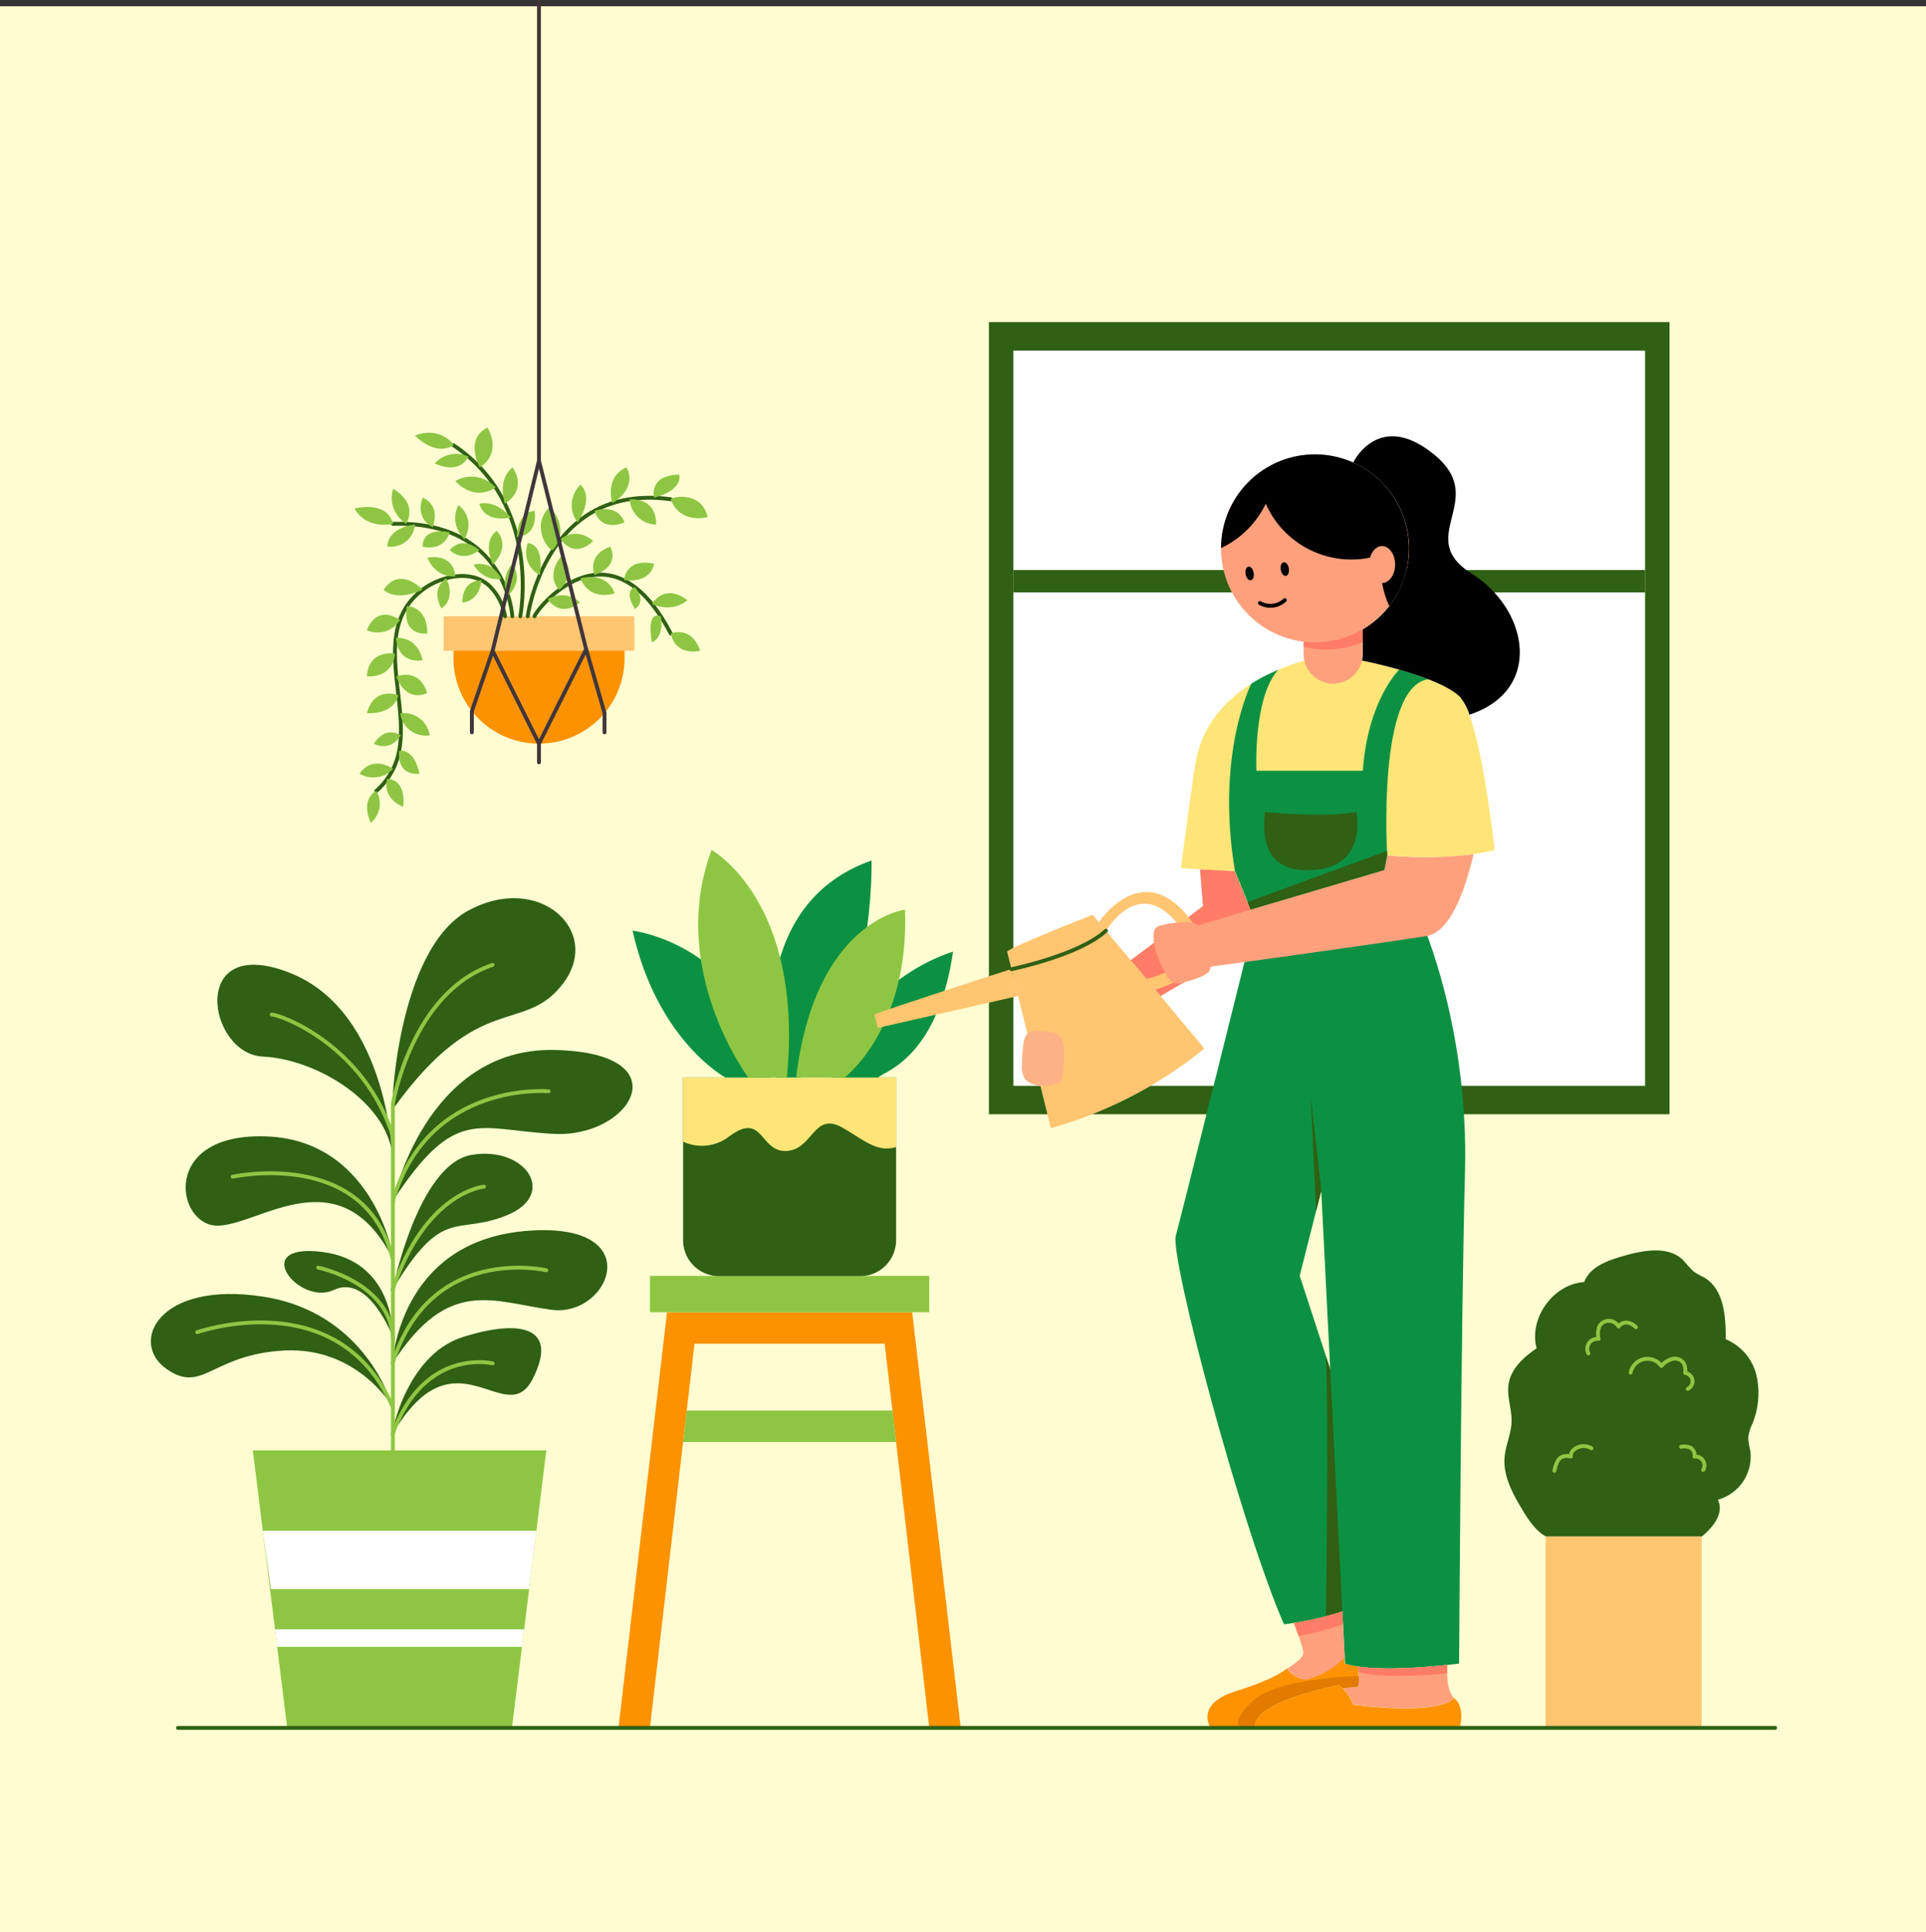 <svg xmlns="http://www.w3.org/2000/svg" viewBox="0 0 500 501.63"><rect x="0" y="0" width="500" height="501.63" fill="#333333" stroke="none"/><defs><style>.cls-1{fill:#fffcd1;}.cls-2{fill:#fff;}.cls-3{fill:#2f6014;}.cls-4{fill:#fc9200;}.cls-5{fill:#8ec643;}.cls-6{fill:#ffe577;}.cls-7{fill:#0c9143;}.cls-8{fill:#ffc571;}.cls-10,.cls-11,.cls-15,.cls-9{fill:none;stroke-linecap:round;stroke-linejoin:round;}.cls-9{stroke:#2f6014;}.cls-10{stroke:#3f363b;}.cls-11{stroke:#8ec643;}.cls-12{fill:#ff7c66;}.cls-13{fill:#fcb285;}.cls-14{fill:#ffa07d;}.cls-15{stroke:#000;}.cls-16{fill:#fe9200;}.cls-17{fill:#e27b00;}</style></defs><g id="BACKGROUND"><rect class="cls-1" y="1.63" width="500" height="500"/></g><g id="OBJECTS"><rect class="cls-2" x="263.06" y="91.04" width="164.02" height="190.89"/><rect class="cls-3" x="263.06" y="148" width="164.02" height="5.8"/><path class="cls-3" d="M256.73,82V287.66H433.41V82ZM427.08,280.29h-164V89.4h164Z" transform="translate(0 1.63)"/><polygon class="cls-4" points="236.81 340.69 173.16 340.69 160.56 448.6 168.73 448.6 180.3 348.86 229.66 348.86 241.24 448.6 249.41 448.6 236.81 340.69"/><rect class="cls-5" x="168.73" y="331.26" width="72.51" height="9.43"/><polygon class="cls-5" points="231.68 366.22 178.29 366.22 177.34 374.39 232.63 374.39 231.68 366.22"/><path class="cls-3" d="M177.34,279.76h55.29a0,0,0,0,1,0,0V322a9.31,9.31,0,0,1-9.31,9.31H186.65a9.31,9.31,0,0,1-9.31-9.31v-42.2A0,0,0,0,1,177.34,279.76Z"/><path class="cls-6" d="M177.34,294.78a11.57,11.57,0,0,0,12-1.39c8.86-6.59,7.83,4.14,14.81,3.8s7-10.39,14.64-6c5.88,3.4,8.86,6.42,13.86,5V278.12H177.34Z" transform="translate(0 1.63)"/><path class="cls-7" d="M201.41,278.12s-9.7-44.25,24.85-56.34c0,0,1,40.51-18.38,56.34Z" transform="translate(0 1.63)"/><path class="cls-7" d="M188.3,278.12s-17.69-9.53-24.08-38.13c0,0,30,3.58,35.94,38.13Z" transform="translate(0 1.63)"/><path class="cls-7" d="M228,278.12c1.19-1.53,15.32-4.59,19.41-32.68a49.17,49.17,0,0,0-31.66,32.68Z" transform="translate(0 1.63)"/><path class="cls-5" d="M194.26,278.12s-21.11-28.08-9.53-59.06c0,0,24,13.11,19.55,59.06Z" transform="translate(0 1.63)"/><path class="cls-5" d="M219.28,278.12s16.85-12.76,15.66-43.57c0,0-23.32,2.72-28.25,43.57Z" transform="translate(0 1.63)"/><rect class="cls-8" x="115.15" y="160.01" width="49.53" height="8.94"/><path class="cls-4" d="M117.71,168.95h44.43a0,0,0,0,1,0,0v1.91a22.21,22.21,0,0,1-22.21,22.21h0a22.21,22.21,0,0,1-22.21-22.21v-1.92A0,0,0,0,1,117.71,168.95Z"/><path class="cls-9" d="M131.11,158.38a14.23,14.23,0,0,0-4.24-8.06c-4.76-4.2-12.57-2.31-17.17,1.17C95.86,162,107.06,181.11,103.23,195a18.46,18.46,0,0,1-5.54,8.73" transform="translate(0 1.63)"/><path class="cls-9" d="M138.77,158.38c0-1.15,19.28-26.43,35.36,4.47" transform="translate(0 1.63)"/><path class="cls-9" d="M133,158.38s-1.32-24.9-31-24" transform="translate(0 1.63)"/><path class="cls-9" d="M137,158.38s4.6-34.85,37.15-30.39" transform="translate(0 1.63)"/><path class="cls-9" d="M135.07,158.38s5.74-29-17.36-44.43" transform="translate(0 1.63)"/><path class="cls-5" d="M109.7,151.49s-5.78-6.38-10.12,0C99.58,151.49,102.45,154.74,109.7,151.49Z" transform="translate(0 1.63)"/><path class="cls-5" d="M115.82,148.51s2.78,4.89-1.18,7.83C114.64,156.34,111.5,151.66,115.82,148.51Z" transform="translate(0 1.63)"/><path class="cls-5" d="M105.63,155.77s5.31-.2,5.31,7.08C110.94,162.85,104.27,163.76,105.63,155.77Z" transform="translate(0 1.63)"/><path class="cls-5" d="M103.85,159.32A6.87,6.87,0,0,1,95.24,162S97.39,155.16,103.85,159.32Z" transform="translate(0 1.63)"/><path class="cls-5" d="M102.77,164s5.44-.75,6.93,5.76C109.7,169.74,103.54,171.24,102.77,164Z" transform="translate(0 1.63)"/><path class="cls-5" d="M102.55,168.08s-6.8-1.28-7.31,5.87C95.24,174,101.88,174.7,102.55,168.08Z" transform="translate(0 1.63)"/><path class="cls-5" d="M102.89,174s6-2.45,8,4.31C110.94,178.29,105.56,181.15,102.89,174Z" transform="translate(0 1.63)"/><path class="cls-5" d="M103.42,178.86s-6.27-2.48-8.18,4.67C95.24,183.53,102.11,184.13,103.42,178.86Z" transform="translate(0 1.63)"/><path class="cls-5" d="M103.89,183.55a6.85,6.85,0,0,1,7.69,5.72A6.69,6.69,0,0,1,103.89,183.55Z" transform="translate(0 1.63)"/><path class="cls-5" d="M104.05,189.33s-3.7-2.87-7,2.11C97,191.44,101.11,193.86,104.05,189.33Z" transform="translate(0 1.63)"/><path class="cls-5" d="M103.6,193.37s3.77-1.16,5.3,5.86C108.9,199.23,103.14,200.28,103.6,193.37Z" transform="translate(0 1.63)"/><path class="cls-5" d="M102.05,198s-5.15-3.8-8.73,1.25A7.11,7.11,0,0,0,102.05,198Z" transform="translate(0 1.63)"/><path class="cls-5" d="M97.69,203.7s-4.24,1.91-1.43,8.29A6.47,6.47,0,0,0,97.69,203.7Z" transform="translate(0 1.63)"/><path class="cls-5" d="M100.54,200.54s-1.69,4.82,4.1,7.31C104.64,207.85,105.88,201.06,100.54,200.54Z" transform="translate(0 1.63)"/><path class="cls-5" d="M118.22,148s-4.85.77-7.28-4.84C110.94,143.19,117.58,141.63,118.22,148Z" transform="translate(0 1.63)"/><path class="cls-5" d="M125,149.05s-4.87-.5-5,5.75C120,154.8,124.38,154.78,125,149.05Z" transform="translate(0 1.63)"/><path class="cls-5" d="M107.73,134.54s-6.87.6-7.19,5.71A6.27,6.27,0,0,0,107.73,134.54Z" transform="translate(0 1.63)"/><path class="cls-5" d="M112.32,135.25s-4.62-2.05-2.62-7.65C109.7,127.6,114.47,129.09,112.32,135.25Z" transform="translate(0 1.63)"/><path class="cls-5" d="M116.77,136.57s-7-1.71-7.07,3.73C109.7,140.3,115.06,141.83,116.77,136.57Z" transform="translate(0 1.63)"/><path class="cls-5" d="M120.6,138.41s-4.17-3.78-1.62-8.88C119,129.53,123.62,132.49,120.6,138.41Z" transform="translate(0 1.63)"/><path class="cls-5" d="M124.44,141.18s-4.27-4-7.67,0C116.77,141.18,119.94,144.67,124.44,141.18Z" transform="translate(0 1.63)"/><path class="cls-5" d="M127.92,145s-2.84-5.85,1-8.81C128.94,136.17,132.89,139.74,127.92,145Z" transform="translate(0 1.63)"/><path class="cls-5" d="M130.17,148.65s-2.1-4.92-7.23-3.67C122.94,145,125.27,149.39,130.17,148.65Z" transform="translate(0 1.63)"/><path class="cls-5" d="M131.91,152.93c-.22.21-2.33-4.53,1.12-8.16C133,144.77,136.28,148.89,131.91,152.93Z" transform="translate(0 1.63)"/><path class="cls-5" d="M102.05,134.38s-6.94,1.66-10-4C92.05,130.42,100.41,128.1,102.05,134.38Z" transform="translate(0 1.63)"/><path class="cls-5" d="M105.44,134.39s-5.13-3.2-3.39-9.08C102.05,125.31,108.58,128.55,105.44,134.39Z" transform="translate(0 1.63)"/><path class="cls-5" d="M142.24,154.05c-.22-.29,4.83-2.82,8.28.75C150.52,154.8,146,159,142.24,154.05Z" transform="translate(0 1.63)"/><path class="cls-5" d="M145.27,151.47c-.22.21-3.82-3.57.52-8.74C145.79,142.73,150.37,146.66,145.27,151.47Z" transform="translate(0 1.63)"/><path class="cls-5" d="M150.68,148.51s6.73-2,8.9,3.91C159.58,152.42,153.13,154.72,150.68,148.51Z" transform="translate(0 1.63)"/><path class="cls-5" d="M154.34,147.64s-2.16-5.12,4.09-7.34C158.43,140.3,161.27,145.22,154.34,147.64Z" transform="translate(0 1.63)"/><path class="cls-5" d="M162,149s.27-5.87,7.8-4.27C169.79,144.77,169.33,149.79,162,149Z" transform="translate(0 1.63)"/><path class="cls-5" d="M164.8,150.79s-3,.73,0,5.69C164.8,156.48,168.11,154.7,164.8,150.79Z" transform="translate(0 1.63)"/><path class="cls-5" d="M169.24,155.2s3.11-5.63,9.23-1C178.47,154.17,175,157.64,169.24,155.2Z" transform="translate(0 1.63)"/><path class="cls-5" d="M171.54,158.38s-3.87-2-2.3,6.76C169.24,165.14,172.52,164.12,171.54,158.38Z" transform="translate(0 1.63)"/><path class="cls-5" d="M174.13,162.85s5.24-2.3,7.66,4.46C181.79,167.31,175.54,169,174.13,162.85Z" transform="translate(0 1.63)"/><path class="cls-5" d="M117.71,114c.32-.2-3.48-5.1-10-2.55C107.73,111.4,112.73,117,117.71,114Z" transform="translate(0 1.63)"/><path class="cls-5" d="M121.62,116.92a7.5,7.5,0,0,0-8.74,1.76S118.9,121.93,121.62,116.92Z" transform="translate(0 1.63)"/><path class="cls-5" d="M124.55,119.72s-4.08-7.3,2-10.36C126.56,109.36,130.62,115.78,124.55,119.72Z" transform="translate(0 1.63)"/><path class="cls-5" d="M128.67,124.94a8.34,8.34,0,0,0-10.45-1.67S122.78,128.77,128.67,124.94Z" transform="translate(0 1.63)"/><path class="cls-5" d="M131.07,129.14s-2.13-6.21,2-9.42C133,119.72,137.29,125.05,131.07,129.14Z" transform="translate(0 1.63)"/><path class="cls-5" d="M132.63,132.74s-3.44-4.56-8.19-3.6C124.44,129.14,125.34,134.16,132.63,132.74Z" transform="translate(0 1.63)"/><path class="cls-5" d="M134.19,137.73s0-6.41,4.58-6.73C138.77,131,140,137.39,134.19,137.73Z" transform="translate(0 1.63)"/><path class="cls-5" d="M140.17,147.55c0,.31-5-2.27-3.19-8.16C137,139.39,141.31,139.15,140.17,147.55Z" transform="translate(0 1.63)"/><path class="cls-5" d="M145.58,138.41c-.19-.25,4.2-3.39,8.4.44C154,138.85,149.44,143.72,145.58,138.41Z" transform="translate(0 1.63)"/><path class="cls-5" d="M143.65,141.06c-.82,1-6.28-6-.92-11.06C142.73,130,148.28,135.16,143.65,141.06Z" transform="translate(0 1.63)"/><path class="cls-5" d="M149.94,134a7.32,7.32,0,0,1,.74-9.76S154.47,127.05,149.94,134Z" transform="translate(0 1.63)"/><path class="cls-5" d="M154.34,131s5.88-2.16,7.79,3C162.13,134,156.25,136.81,154.34,131Z" transform="translate(0 1.63)"/><path class="cls-5" d="M159,129s-2.27-6.59,3.6-9.29C162.64,119.72,165.9,124.53,159,129Z" transform="translate(0 1.63)"/><path class="cls-5" d="M163.49,128a7,7,0,0,0,6.81,6.57S171,127.82,163.49,128Z" transform="translate(0 1.63)"/><path class="cls-5" d="M169.79,127.6s-1.53-5.86,6.51-6C176.3,121.61,177.71,125.42,169.79,127.6Z" transform="translate(0 1.63)"/><path class="cls-5" d="M174.13,128c-.18-.5,7.92-2.52,9.58,4.61C183.71,132.6,176.65,134.7,174.13,128Z" transform="translate(0 1.63)"/><polyline class="cls-10" points="139.92 0.5 139.92 119.59 127.89 168.95 139.92 193.07 152.16 168.54 156.94 185.14 156.94 190.14"/><line class="cls-10" x1="139.92" y1="119.6" x2="152.16" y2="168.54"/><polyline class="cls-10" points="127.89 168.95 122.5 184.64 122.5 190.14"/><line class="cls-10" x1="139.92" y1="193.07" x2="139.92" y2="197.92"/><rect class="cls-8" x="401.24" y="398.9" width="40.51" height="49.69"/><path class="cls-3" d="M456,355.52a13.56,13.56,0,0,0-8-9.45c.06-5.93-.46-13-5.55-16a27.08,27.08,0,0,1-2.68-1.51,31.62,31.62,0,0,1-2.78-3c-3.93-3.84-10.38-2.59-15.67-1.07-4,1.16-8.61,2.8-10.05,6.74-8.05.52-14.44,9.41-12.35,17.2-3.33,2.27-6.63,5.25-7.27,9.22-.53,3.29.88,6.61.76,9.93-.12,3.09-1.54,6-1.81,9.07-.45,5.13,2.33,9.93,5,14.33,1.41,2.31,3.36,5.06,5.71,6.29h40.51c3-2.49,5.8-6,4.16-9.53a11.63,11.63,0,0,0,8.39-12.84,15.11,15.11,0,0,1-.51-3.39,10.87,10.87,0,0,1,1-3.35A20.81,20.81,0,0,0,456,355.52Z" transform="translate(0 1.63)"/><path class="cls-11" d="M403.53,380.23a9.64,9.64,0,0,1,.56-1.9,3.21,3.21,0,0,1,1.1-1.55,3.45,3.45,0,0,1,2.61-.25,2.1,2.1,0,0,1,.85-1.83,3.88,3.88,0,0,1,4.5-.31" transform="translate(0 1.63)"/><path class="cls-11" d="M436.4,374a4,4,0,0,1,2.5.27,2.27,2.27,0,0,1,1,2.29,2.29,2.29,0,0,1,2.25,3.46" transform="translate(0 1.63)"/><path class="cls-11" d="M423.32,354.73a4.47,4.47,0,0,1,8-1.72,5.52,5.52,0,0,1,2.76-1.8,2.78,2.78,0,0,1,3,1.05,4.39,4.39,0,0,1,.41,2.57,2.18,2.18,0,0,1,.64,4.14" transform="translate(0 1.63)"/><path class="cls-11" d="M412.35,349.76A2.59,2.59,0,0,1,415,346a5.34,5.34,0,0,1,.21-3.27,2.81,2.81,0,0,1,2.5-1.44,3.07,3.07,0,0,1,2.5,1.47,2.32,2.32,0,0,1,2.23-1,3.78,3.78,0,0,1,2.25,1.2" transform="translate(0 1.63)"/><polygon class="cls-5" points="132.9 448.6 74.56 448.6 65.64 376.57 141.83 376.57 132.9 448.6"/><polygon class="cls-2" points="68.22 397.43 139.24 397.43 137.36 412.58 70.34 412.58 68.22 397.43"/><polygon class="cls-2" points="71.39 423.03 136.07 423.03 135.5 427.56 71.96 427.56 71.39 423.03"/><path class="cls-3" d="M102,286.34c-.63.88,1-41.24,19.4-51.45s35.06,5.1,24.85,18.72S124.48,255,102,286.34Z" transform="translate(0 1.63)"/><path class="cls-3" d="M102,300.25s-.69-39.15-26.9-49.36S53.84,272,68.22,272.68,102,285.27,102,300.25Z" transform="translate(0 1.63)"/><path class="cls-3" d="M102,310.12s8.51-39.83,41.87-39.15,20.08,22.81,0,21.79S118.35,285.27,102,310.12Z" transform="translate(0 1.63)"/><path class="cls-3" d="M101.9,325.1c.78,1.52-4-30.3-32.23-31.66s-24.08,23.15-13.24,23.15S88.18,298.21,101.9,325.1Z" transform="translate(0 1.63)"/><path class="cls-3" d="M102,345.53s.68-19.75-18.39-22.13-6,14.16,3.07,9.87S102,345.53,102,345.53Z" transform="translate(0 1.63)"/><path class="cls-3" d="M101.9,352.34S103.4,321,136.07,318s22.45,22.47,7.13,20.43S116.43,329.73,101.9,352.34Z" transform="translate(0 1.63)"/><path class="cls-3" d="M101.9,363.57S95.37,339.14,68.22,335,33.58,346.89,43.11,353.7,54.83,350,73.82,349,101.9,363.57,101.9,363.57Z" transform="translate(0 1.63)"/><path class="cls-3" d="M101.9,370.72c-.52.89,3.23-20.43,18.18-25.19s25.15-2.73,18.18,10.89S118.13,342.8,101.9,370.72Z" transform="translate(0 1.63)"/><path class="cls-3" d="M101.9,333.27s6.57-32.68,20.53-35.06,22.47,10.21,9.19,15.66S115.07,311.14,101.9,333.27Z" transform="translate(0 1.63)"/><path class="cls-11" d="M102,374.94v-90s4.86-29,25.88-36.06" transform="translate(0 1.63)"/><path class="cls-11" d="M142.41,281.7c.19,0-31.21-2.9-40.4,28.42" transform="translate(0 1.63)"/><path class="cls-11" d="M70.53,261.78c2.37,0,24.07,8.06,31.48,31.61" transform="translate(0 1.63)"/><path class="cls-11" d="M141.83,328.17s-30.08-7.07-39.93,24.17" transform="translate(0 1.63)"/><path class="cls-11" d="M51.2,344.25s36.55-12.9,50.7,19.32" transform="translate(0 1.63)"/><path class="cls-11" d="M127.89,352.34s-17.73-4.34-26,18.38" transform="translate(0 1.63)"/><path class="cls-11" d="M60.39,303.88s34.47-7.6,41.51,21.22" transform="translate(0 1.63)"/><path class="cls-11" d="M125.64,306.46s-15.16,1.28-23.74,26.81" transform="translate(0 1.63)"/><path class="cls-11" d="M82.6,327.48s18.38,3.72,19.41,18" transform="translate(0 1.63)"/><polygon class="cls-12" points="324.64 236.18 320.56 226.14 311.52 225.65 312.3 235.25 293.52 249.31 301.28 258.6 328.17 242.9 324.64 236.18"/><path class="cls-8" d="M261.45,245.44c.77-1.15,22.22-9.57,22.22-9.57l29,34.72h0A109.88,109.88,0,0,1,273.76,291l-.95.27Z" transform="translate(0 1.63)"/><path class="cls-8" d="M227,261.78c.51-.51,35.59-11.83,35.59-11.83l1.74,7-36.43,8.28Z" transform="translate(0 1.63)"/><path class="cls-8" d="M285.28,237.8s10.68-16.27,22.77-1.93-8.17,19.43-8.17,19.43l-2.3-2.76s17.44-3.52,7.57-15-18,2.46-18,2.46Z" transform="translate(0 1.63)"/><path class="cls-9" d="M262.57,250s17.72-3.63,24.54-10" transform="translate(0 1.63)"/><path class="cls-7" d="M323.09,248.1s-16.32,65.51-17.85,71.13,16.85,75.06,28.08,100.85c0,0,20.43-2,29.88-11.49l-25.79-79L343,307.48V240Z" transform="translate(0 1.63)"/><path class="cls-7" d="M369.32,238.29s12,27.07,11,64.34-1.53,127.66-1.53,127.66-21.45,2.81-29.62,0L343,307.48V240Z" transform="translate(0 1.63)"/><path class="cls-3" d="M345.34,353.93l3.14,62.82L344.2,418s.79-50.3,0-67.58Z" transform="translate(0 1.63)"/><polygon class="cls-3" points="343.03 309.12 340.28 284.59 341.65 314.53 343.03 309.12"/><path class="cls-13" d="M266.22,267.44a6,6,0,0,0-.55,2.09,44.91,44.91,0,0,0-.36,5.44,5.66,5.66,0,0,0,.87,3.65,5.15,5.15,0,0,0,3.41,1.55,8.56,8.56,0,0,0,4.81-.5,2.4,2.4,0,0,0,1.07-.84,2.94,2.94,0,0,0,.37-1.24,37.36,37.36,0,0,0,.37-6.34,8.4,8.4,0,0,0-.38-2.64,3.33,3.33,0,0,0-1.71-2,4.79,4.79,0,0,0-1.55-.3C270.66,266.19,267.32,265.35,266.22,267.44Z" transform="translate(0 1.63)"/><path class="cls-14" d="M307.28,237.75a29.13,29.13,0,0,0-5.75.85,2.94,2.94,0,0,0-1.64.84,2.17,2.17,0,0,0-.34,1c-.51,3.64,1.24,7.19,2.95,10.53.61,1.19,1.44,2.55,2.9,2.73a4.47,4.47,0,0,0,1.7-.21,35.91,35.91,0,0,0,4.7-1.55c1-.41,2.08-1,2.34-1.93a3,3,0,0,0,0-1.3A37.44,37.44,0,0,0,311,239a1.93,1.93,0,0,0-.57-.79,2.18,2.18,0,0,0-1-.31,17.61,17.61,0,0,0-4,0" transform="translate(0 1.63)"/><path class="cls-14" d="M360.13,220.42l-.76,3.83-34.73,10.3L306.52,240s.51,9.88,2,10,57.45-7.83,61.79-8.59,8.7-6.34,12.24-21.28h0A101.71,101.71,0,0,1,360.13,220.42Z" transform="translate(0 1.63)"/><path class="cls-6" d="M353.56,169.87s20.11,3.95,25.47,9.51S388,219.06,388,219.06,378,222,360.13,220.42l-.76,3.83-34.73,10.3-4.08-10-14-.77s2.8-21.45,3.83-27.45,5.1-19.53,28.08-26.42Z" transform="translate(0 1.63)"/><path class="cls-7" d="M359.37,224.25l.76-3.83s-2.75-43.66,10.63-45.7L367,173.37l-3.75-1.14s-8.17,7.86-9.45,26.24H326.18s-.9-19,5.67-26.24h0l-4,1.88-3,1.74h0s-9.35,18.29-4.25,48.64l4.08,10Z" transform="translate(0 1.63)"/><path class="cls-3" d="M328.35,209.19s15.32,1.53,23.74,0c0,0,3.19,14-11,15.06S328,213.65,328.35,209.19Z" transform="translate(0 1.63)"/><path class="cls-3" d="M324.64,234.55l34.73-10.3.76-3.83s0-.4-.06-1.13l-32.74,12-3.47,1.29Z" transform="translate(0 1.63)"/><path class="cls-14" d="M346.09,175.87h0a7.69,7.69,0,0,1-7.66-7.66V162a7.69,7.69,0,0,1,7.66-7.66h0a7.69,7.69,0,0,1,7.66,7.66v6.26A7.69,7.69,0,0,1,346.09,175.87Z" transform="translate(0 1.63)"/><path class="cls-12" d="M346.09,154.29a7.69,7.69,0,0,0-7.66,7.66v4.36a24.7,24.7,0,0,0,5.87.71,24.2,24.2,0,0,0,9.45-1.9V162A7.69,7.69,0,0,0,346.09,154.29Z" transform="translate(0 1.63)"/><path d="M382,147.25c-15.06-9.46,4.73-19.13-9.7-30.87s-21,2.09-21,2.09h0a24.37,24.37,0,0,1,2.49,43.28c0,.07,0,.13,0,.2v6.26a7.61,7.61,0,0,1-.19,1.66c.06,0,20.11,4,25.47,9.51a13.57,13.57,0,0,1,2.4,4.54h0C400.56,177.67,397,156.72,382,147.25Z" transform="translate(0 1.63)"/><circle class="cls-14" cx="341.37" cy="140.76" r="24.38" transform="translate(0.45 284.24) rotate(-45)"/><path d="M365.75,140.76a24.38,24.38,0,0,0-48.76-.09,24.5,24.5,0,0,0,11.61-11.52,24.29,24.29,0,0,0,27.06,14c.51-1.75,1.72-3,3.13-3,1.87,0,3.39,2.15,3.39,4.79s-1.51,4.78-3.38,4.79a24.46,24.46,0,0,0,1.86,6A24.26,24.26,0,0,0,365.75,140.76Z" transform="translate(0 1.63)"/><path d="M325.45,147.06c.18,1-.15,1.85-.73,1.95s-1.19-.6-1.36-1.57.15-1.84.73-1.95S325.28,146.09,325.45,147.06Z" transform="translate(0 1.63)"/><path d="M334.58,145.88c.18,1-.15,1.85-.73,2s-1.19-.6-1.36-1.57.15-1.84.73-1.95S334.41,144.91,334.58,145.88Z" transform="translate(0 1.63)"/><path class="cls-15" d="M327.09,154.94a5.49,5.49,0,0,0,6.45-.76" transform="translate(0 1.63)"/><path class="cls-16" d="M326,447s-3.49-5.77,21.53-11.14c0,0,2.3,1.2,3.74,5.11,0,0,21.7,3,26.21-1.7,0,0,3,1.76,1.45,7.73Z" transform="translate(0 1.63)"/><path class="cls-14" d="M375.71,430.64h0c-5.25.56-16.07,1.46-23.1.43h0a20.48,20.48,0,0,1,0,5.18l-4,.39a11.11,11.11,0,0,1,2.69,4.29s21.7,3,26.21-1.7C377.49,439.23,375.37,437.8,375.71,430.64Z" transform="translate(0 1.63)"/><path class="cls-12" d="M352.61,431.07h0s.08.61.13,1.48c5.82,1.5,16.41.89,22.95.3,0-.67,0-1.4,0-2.21h0C370.46,431.2,359.64,432.1,352.61,431.07Z" transform="translate(0 1.63)"/><path class="cls-16" d="M347.54,435.82a5.14,5.14,0,0,1,1,.82l4-.39a20.48,20.48,0,0,0,0-5.18s-2.47-.44-3.46-.78l-.08-1.67a20.62,20.62,0,0,1-10,5.76c-2.81.08-4.94-2.84-4.94-2.84s-2.29,2.5-13.19,5.9-6.55,9.52-6.55,9.52H326S322.52,441.19,347.54,435.82Z" transform="translate(0 1.63)"/><path class="cls-17" d="M352.61,436.25a15.05,15.05,0,0,0,.17-2.74l-.17,0s-20.95.53-27.23,6.34-3.23,7.13-3.23,7.13H326s-3.49-5.77,21.53-11.14a5.14,5.14,0,0,1,1,.82Z" transform="translate(0 1.63)"/><path class="cls-14" d="M348.48,416.75a81.93,81.93,0,0,1-12.59,3h0s2.46,6.3,2.46,7.83-4.18,4-4.18,4,2.13,2.92,4.94,2.84a20.62,20.62,0,0,0,10-5.76Z" transform="translate(0 1.63)"/><path class="cls-12" d="M348.48,416.75a81.93,81.93,0,0,1-12.59,3h0s.63,1.61,1.25,3.4a75.34,75.34,0,0,0,11.5-3.08Z" transform="translate(0 1.63)"/><line class="cls-9" x1="46.2" y1="448.6" x2="460.84" y2="448.6"/></g></svg>